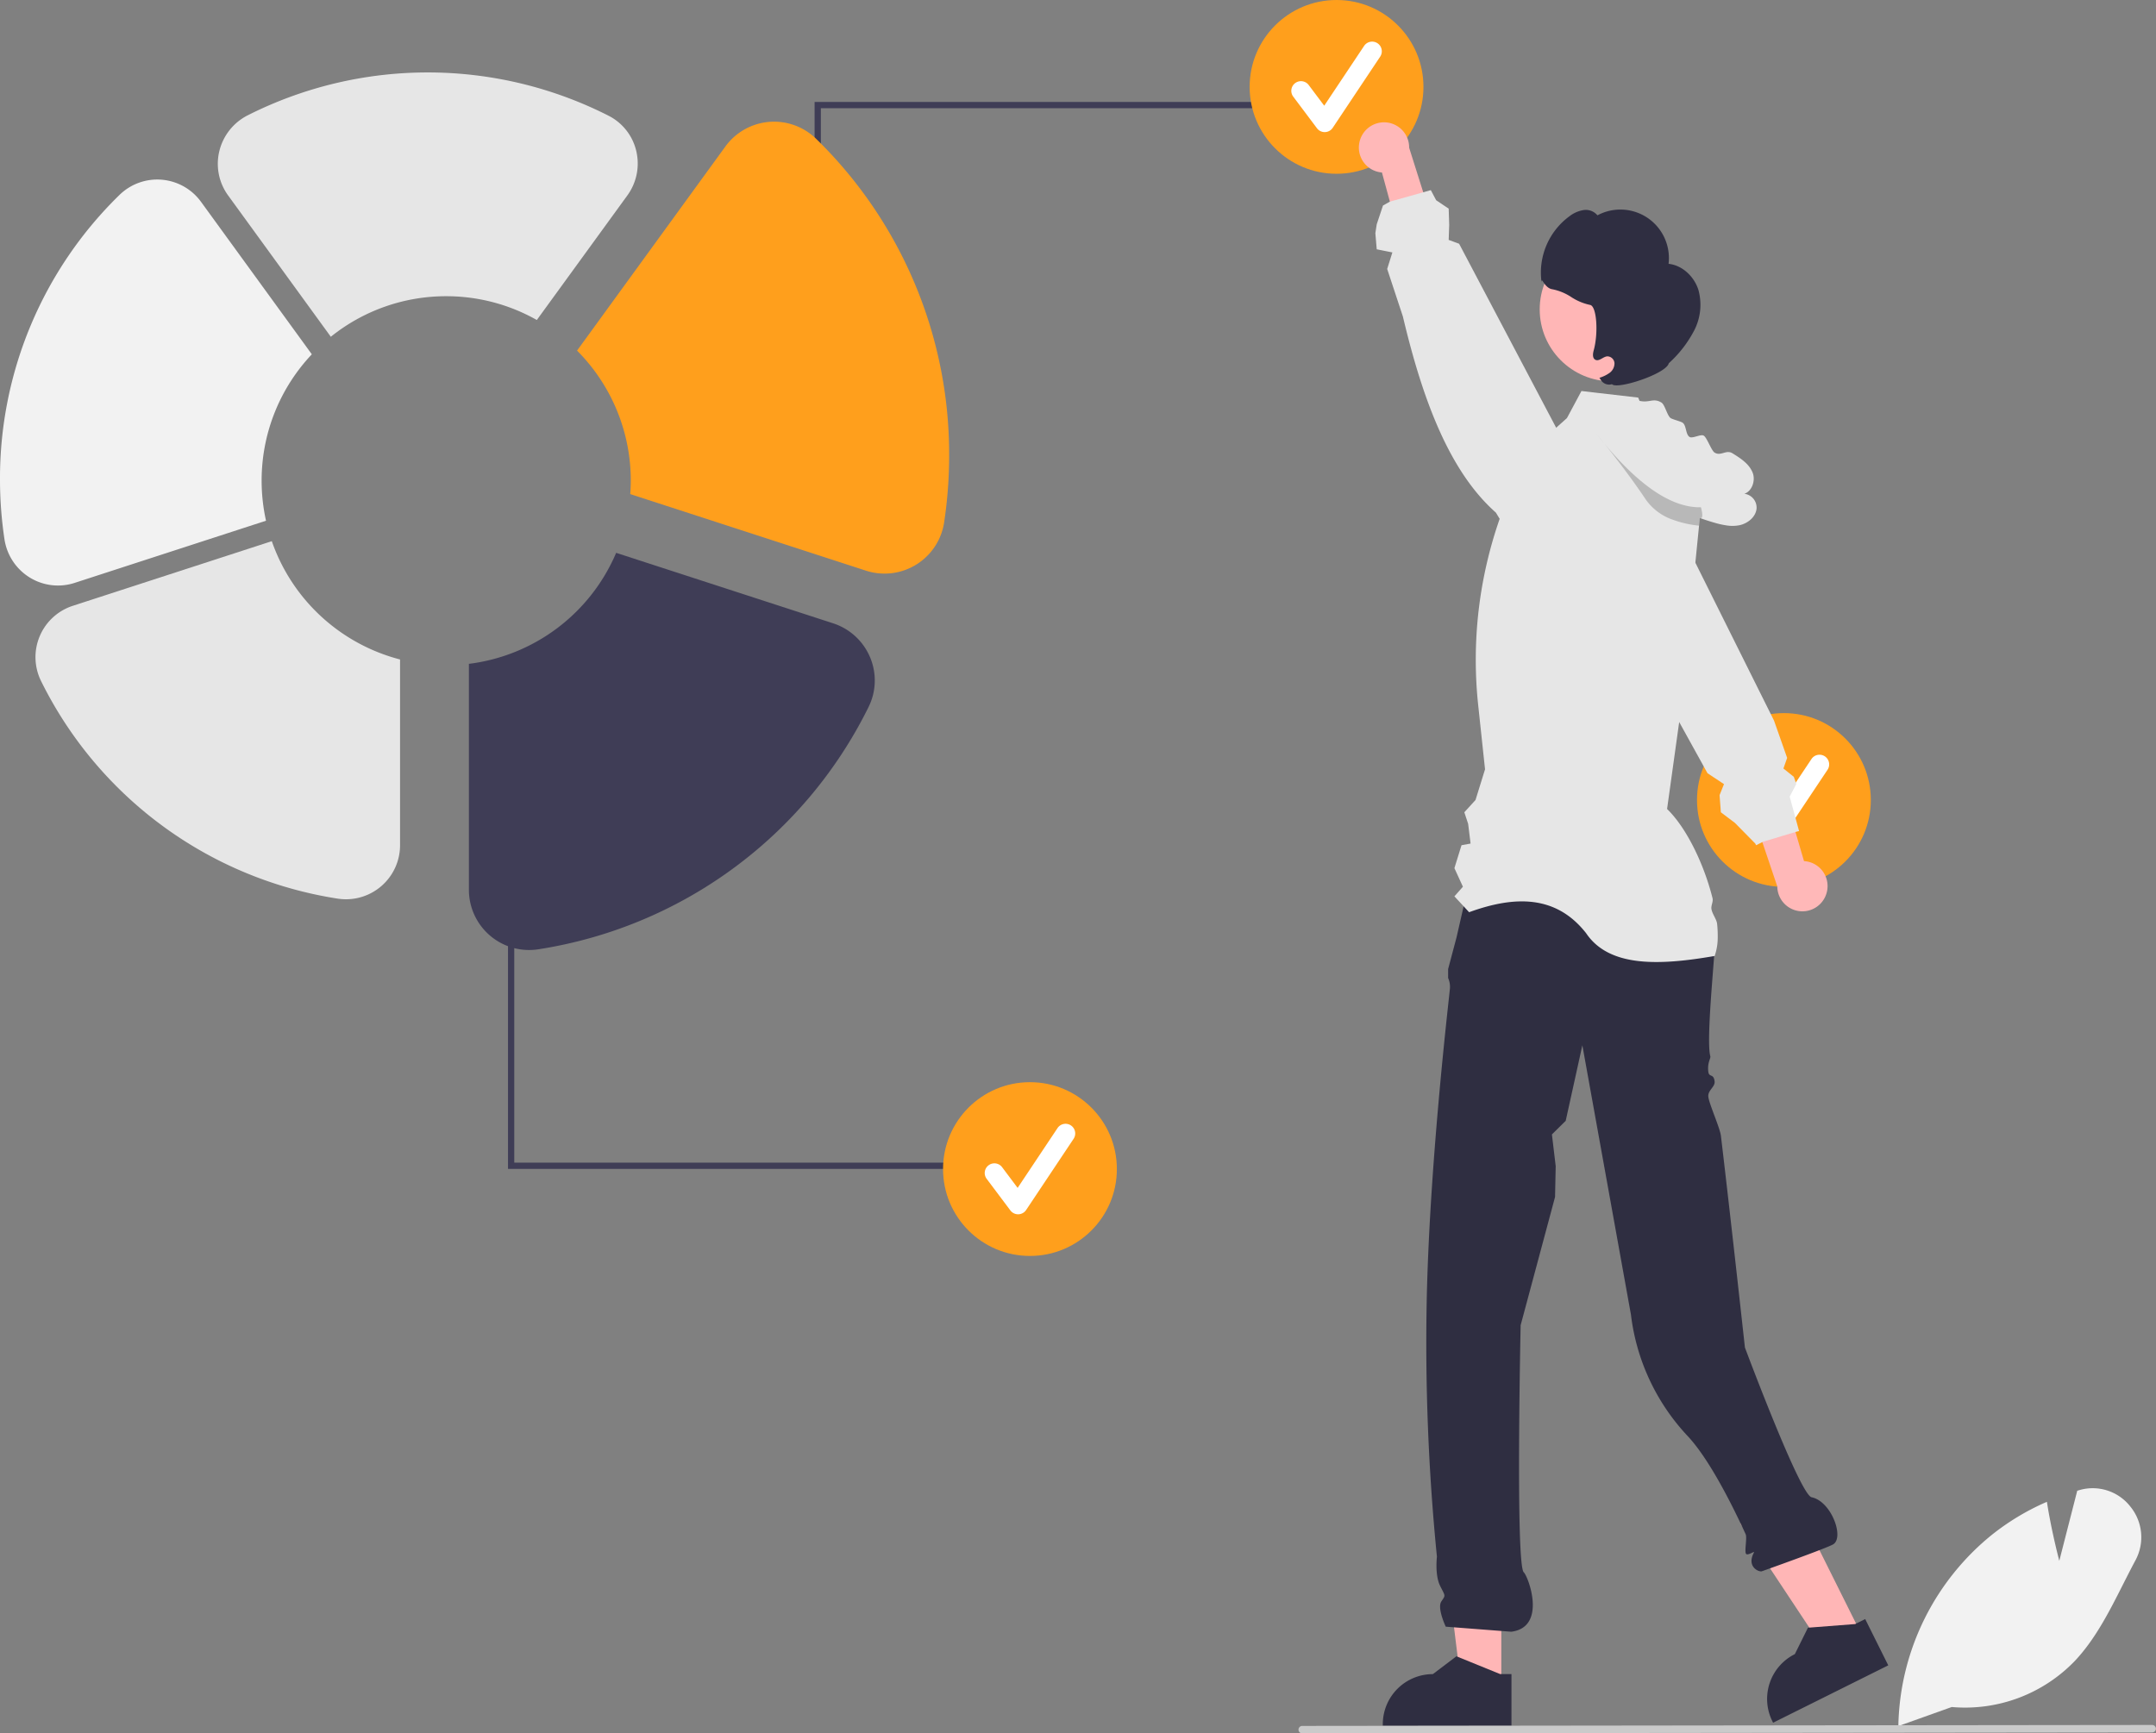 <svg xmlns="http://www.w3.org/2000/svg" data-name="Layer 1" width="689.162" height="554.204" viewBox="0 0 689.162 554.204" xmlns:xlink="http://www.w3.org/1999/xlink"><rect x="0" y="0" width="689.162" height="554.204" fill="#808080" stroke="none"/><polygon points="479.89 539.425 467.133 539.424 461.065 490.221 479.892 490.221 479.89 539.425" fill="#ffb6b6"/><path d="M694.48,689.55l-13.62-5.54-.39-.16-7.52,5.7a16.013,16.013,0,0,0-16.01,16.01v.52h41.13V689.55Z" transform="translate(-214.931 -154.292)" fill="#2f2e41"/><polygon points="595.153 522.84 583.736 528.53 556.355 487.2 573.206 478.802 595.153 522.84" fill="#ffb6b6"/><path d="M811.14,671.95,808.22,673.4l-.3.15L793.28,674.68l-.44.03-4.19,8.45A16.002,16.002,0,0,0,781.47,704.63l.23.46,36.81-18.34Z" transform="translate(-214.931 -154.292)" fill="#2f2e41"/><path d="M686.169,429.25l70.341,2.462L757,431s6,14,6,26c0,3.99-2.775,30.085-1.364,35.022.175.614-1.032,2.119-.636,4.978.257,1.855,1.674.428,2,3,.234,1.846-2.261,2.865-2,5,.285,2.333,3.717,9.889,4.026,12.484,3.289,27.626,7.667,67.648,7.667,67.648S790.28,632.235,794,633c6.245,1.284,10.46,12.639,7,15-1.648,1.124-22.945,8.689-22.945,8.689-1.17.212-4.831-1.624-2.499-5.967.429-.799-2.131,1.235-2.557.278-.453-1.018.436-5.067-.082-6.197-4.654-10.143-11.8-24.2-18.572-31.418a68.601,68.601,0,0,1-18.085-38.765L720.728,488.495l-5.323,24.152L711,517l1.208,10.149L712,537l-11,41s-1.65,76.568,1,79c1.435,1.317,7.525,17.538-4,19l-20.938-1.615s-2.821-5.945-1.411-8.061,1.326-1.538-.395-5.001-1.016-9.33-1.016-9.33A691.206,691.206,0,0,1,671,569c1.05-45.503,7.41-97.777,7.41-98.842a7.035,7.035,0,0,0-.586-3.173v-2.872l2.702-10.177Z" transform="translate(-214.931 -154.292)" fill="#2f2e41"/><circle cx="570.225" cy="255.78" r="27.78" fill="#ff9f1c"/><path d="M781.366,424.53a3.089,3.089,0,0,1-2.472-1.236l-7.579-10.105a3.09,3.09,0,1,1,4.944-3.708l4.958,6.611,12.735-19.102a3.09,3.09,0,1,1,5.142,3.428l-15.158,22.736a3.091,3.091,0,0,1-2.485,1.375C781.423,424.529,781.395,424.53,781.366,424.53Z" transform="translate(-214.931 -154.292)" fill="#fff"/><path d="M798.892,439.44a7.988,7.988,0,0,0-7.312-9.827l-14.234-48.498-9.629,11.175,15.32,45.409a8.031,8.031,0,0,0,15.856,1.741Z" transform="translate(-214.931 -154.292)" fill="#ffb8b8"/><path d="M788.85,415.78,787,409l2.12-4.05-.16-.47-.64-1.82L785,400l1.19-3.39-4.2-11.93-1.03-2.07L756.85,334.2l-5.78-11.61-1.34-2.1-4.17-6.54-5.7-8.93a12.749,12.749,0,0,0-8.08-5.63,12.949,12.949,0,0,0-1.62-.25l-.39-.03a12.871,12.871,0,0,0-2.91.17h-.02a12.476,12.476,0,0,0-4.74,1.88,12.74,12.74,0,0,0-2.98,2.68,12.905,12.905,0,0,0-2.85,8.55l.18,4.88.18,4.44L725.09,337.01l.55,1,.01.03,26.03,47.1,7.85,14.2L760.72,401.5,766,405l-1.41,3.52L765,414l4.49,3.39L776,424l.26.54,2-1.01.19-.1.45-.13,6.19-1.87,3.76-1.13.12-.04L790,420Z" transform="translate(-214.931 -154.292)" fill="#e6e6e6"/><path d="M895.86,635.94a15.265,15.265,0,0,0-16.3-5.21l-.64.19-5.74,22.41c-.86-3.34-2.7-10.88-3.86-18.26l-.1-.61-.57.25a77.842,77.842,0,0,0-16.79,10.12,80.525,80.525,0,0,0-30.11,60.64l-.01.43-.01.27.76-.27L838.8,700.07a48.688,48.688,0,0,0,39.26-14.64c6.59-6.95,11.11-15.89,15.48-24.54,1.28-2.52,2.59-5.12,3.93-7.62A15.517,15.517,0,0,0,895.86,635.94Z" transform="translate(-214.931 -154.292)" fill="#f2f2f2"/><polygon points="262.385 109.64 260.385 109.64 260.385 32.597 405.042 32.597 405.042 34.597 262.385 34.597 262.385 109.64" fill="#3f3d56"/><circle cx="427.225" cy="27.78" r="27.78" fill="#ff9f1c"/><path d="M638.366,196.53a3.089,3.089,0,0,1-2.472-1.236l-7.579-10.105a3.09,3.09,0,1,1,4.944-3.708l4.958,6.611,12.735-19.102a3.09,3.09,0,1,1,5.142,3.428l-15.158,22.736a3.091,3.091,0,0,1-2.485,1.375C638.423,196.529,638.395,196.53,638.366,196.53Z" transform="translate(-214.931 -154.292)" fill="#fff"/><polygon points="164.385 296.685 162.385 296.685 162.385 373.728 307.042 373.728 307.042 371.728 164.385 371.728 164.385 296.685" fill="#3f3d56"/><circle cx="329.225" cy="373.78" r="27.78" fill="#ff9f1c"/><path d="M540.366,542.53a3.089,3.089,0,0,1-2.472-1.236l-7.579-10.105a3.09,3.09,0,1,1,4.944-3.708l4.958,6.611,12.735-19.102a3.09,3.09,0,1,1,5.142,3.428l-15.158,22.736a3.091,3.091,0,0,1-2.485,1.375C540.423,542.529,540.395,542.53,540.366,542.53Z" transform="translate(-214.931 -154.292)" fill="#fff"/><path d="M764,453.81a18.113,18.113,0,0,1-1,6.19l-.15-.03c-17.761,3.072-33.604,3.575-40.933-7.327-9.562-12.176-22.715-12.038-37.387-6.693l-1.74-1.88-2.96-3.19,2.72-3.08-2.72-5.94,2.27-7.33L685,424l-.78-6.31L683,414l3.58-3.93,3.04-9.81-2.19-20.53a136.761,136.761,0,0,1,16.62-81.22l8.31-7.46,3.45-3.1,4.63-8.64,4.89.57,13.24,1.53.45,1.08,3.25,7.84,17.12,18.39-.77,7.76-.34,3.42-.25,2.46L756.85,334.2l-4.81,48.37-.36,2.57-3.87,27.81c6.29,6.08,11.85,17.79,14.52,28.49.3,1.19-.55,2.4-.33,3.56.31,1.64,1.66,3.2,1.81,4.73A36.372,36.372,0,0,1,764,453.81Z" transform="translate(-214.931 -154.292)" fill="#e6e6e6"/><circle cx="515.161" cy="98.925" r="22.996" fill="#ffb6b6"/><path d="M757.813,246.943c-1.361-4.243-5.094-7.833-9.526-8.302a15.512,15.512,0,0,0-22.738-15.503,4.823,4.823,0,0,0-4.431-1.684,9.946,9.946,0,0,0-4.501,1.972,22.321,22.321,0,0,0-8.928,21.111c-.01-2.028.888,1.895,3.464,2.242a16.99,16.99,0,0,1,6.017,2.482,17.505,17.505,0,0,0,6.005,2.517c2.161.316,2.719,8.98,1.175,14.56-.293,1.057-.441,2.476.533,2.98,1.2.621,2.414-.94,3.756-1.092a2.325,2.325,0,0,1,2.359,2.207,3.791,3.791,0,0,1-1.583,3.089,11.202,11.202,0,0,1-3.236,1.567l.388.55a3.08,3.08,0,0,0,3.628,1.479c1.538,1.855,17.385-3.296,18.157-6.681a37.403,37.403,0,0,0,8.138-10.513A17.869,17.869,0,0,0,757.813,246.943Z" transform="translate(-214.931 -154.292)" fill="#2f2e41"/><path d="M776.41,316.98c-.32,2.68-2.83,4.68-5.47,5.24a11.832,11.832,0,0,1-4.07.07,27.76,27.76,0,0,1-3.9-.87Q760.6,320.745,758.28,319.9a74.341,74.341,0,0,1-12.72-5.95,75.232,75.232,0,0,1-8.76-5.98q-2.16-1.71-4.19-3.57l1.69.8q-2.265-3.045-4.53-6.09-2.19-2.94-4.37-5.88c-.09-.12-.16-.2-.19-.24v-.01c-.67-.89-1.33-1.78-1.99-2.67-1.99-2.67-3.95-6.59-1.66-9a4.292,4.292,0,0,1,3.73-1.13,5.939,5.939,0,0,1,2.05.66,14.462,14.462,0,0,1,4.35,4.39c1.56-2.27,4.59-3.11,7.33-2.74.15.01.29.03.43.05,2.85.49,4.08-1.05,6.55.46,1.15.7,1.85,4.3,3,5,.65.4,3.06,1,3.72,1.41,1.3.8.97,3.79,2.28,4.59.97.59,3.57-1,4.54-.41,1.02.63,2.44,4.79,3.46,5.41,2.03,1.25,3.66-1.03,5.69.21,2.61,1.61,5.39,3.4,6.49,6.26.97,2.52-.28,5.97-2.69,6.69A4.466,4.466,0,0,1,776.41,316.98Z" transform="translate(-214.931 -154.292)" fill="#e6e6e6"/><path d="M758.28,319.9l-.25,2.46a33.963,33.963,0,0,1-8.3-1.87A17.534,17.534,0,0,1,741,314c-1.36-2.04-2.78-4.07-4.2-6.03-2.36-3.28-4.7-6.34-6.64-8.83-2.37-3.01-4.15-5.19-4.76-5.91-.09-.12-.16-.2-.19-.24l-.03-.03.03.02c11.882,15.038,23.105,23.71,33.41,23.5C758.62,316.48,759.83,320.46,758.28,319.9Z" transform="translate(-214.931 -154.292)" opacity="0.2"/><path d="M649.545,199.472a7.988,7.988,0,0,0,7.12,9.967l13.293,48.764,9.844-10.986-14.439-45.697a8.031,8.031,0,0,0-15.819-2.048Z" transform="translate(-214.931 -154.292)" fill="#ffb8b8"/><path d="M727.59,324.17l-.09-4.44-8.38-15.89-.31-.58-.02-.03-6.43-12.18-31.027-58.826L678,231l.167-4.778L678,221l-4.003-2.684L672.29,215.08l-2.42.69h-.01l-.07.02-10.58,2.97h-.01L657,220l-2,6-.438,2.841L655,234l5,1-1.656,5.29L663.37,255.51c6.29,26.6,14.88,49.56,29.71,62.67l1.22,2,9.65,15.79a12.806,12.806,0,0,0,12.89,5.99h.01a12.683,12.683,0,0,0,4.78-1.78,12.495,12.495,0,0,0,3.46-3.17,12.884,12.884,0,0,0,2.59-7.95Z" transform="translate(-214.931 -154.292)" fill="#e6e6e6"/><path d="M902.902,708.188l-271.75.307a1.191,1.191,0,0,1,0-2.381l271.75-.307a1.191,1.191,0,0,1,0,2.381Z" transform="translate(-214.931 -154.292)" fill="#cacaca"/><path d="M298.559,308a58.779,58.779,0,0,1,16.048-40.427l-35.423-48.755a17.275,17.275,0,0,0-26.063-2.197,126.472,126.472,0,0,0-38.19,90.955,128.785,128.785,0,0,0,1.427,19.118,17.392,17.392,0,0,0,8.057,12.231,17.2,17.2,0,0,0,14.382,1.728l61.166-19.874A59.15,59.15,0,0,1,298.559,308Z" transform="translate(-214.931 -154.292)" fill="#f2f2f2"/><path d="M301.812,327.319l-63.59,20.662a17.257,17.257,0,0,0-10.192,24.006,127.485,127.485,0,0,0,94.861,69.624,17.293,17.293,0,0,0,13.893-3.973,17.253,17.253,0,0,0,6.022-13.104V365.141A59.114,59.114,0,0,1,301.812,327.319Z" transform="translate(-214.931 -154.292)" fill="#e6e6e6"/><path d="M493.043,364.428a19.266,19.266,0,0,0-11.805-10.846l-69.353-22.534a59.046,59.046,0,0,1-47.069,35.492v72.259a19.244,19.244,0,0,0,22.169,19.011,141.918,141.918,0,0,0,105.599-77.504A19.089,19.089,0,0,0,493.043,364.428Z" transform="translate(-214.931 -154.292)" fill="#3f3d56"/><path d="M475.813,198.685a19.23,19.23,0,0,0-29.014,2.445l-47.415,65.261A58.81,58.81,0,0,1,416.559,308c0,1.437-.069,2.856-.17,4.268l75.369,24.489a19.265,19.265,0,0,0,24.979-15.539,143.329,143.329,0,0,0,1.589-21.283A140.788,140.788,0,0,0,475.813,198.685Z" transform="translate(-214.931 -154.292)" fill="#ff9f1c"/><path d="M357.559,249a58.706,58.706,0,0,1,28.967,7.606l28.94-39.833a17.337,17.337,0,0,0,2.835-14.249,16.994,16.994,0,0,0-8.791-11.204,127.626,127.626,0,0,0-115.379-.168,17.436,17.436,0,0,0-9.094,11.471,17.186,17.186,0,0,0,2.81,14.153l32.83,45.187A58.734,58.734,0,0,1,357.559,249Z" transform="translate(-214.931 -154.292)" fill="#e6e6e6"/></svg>